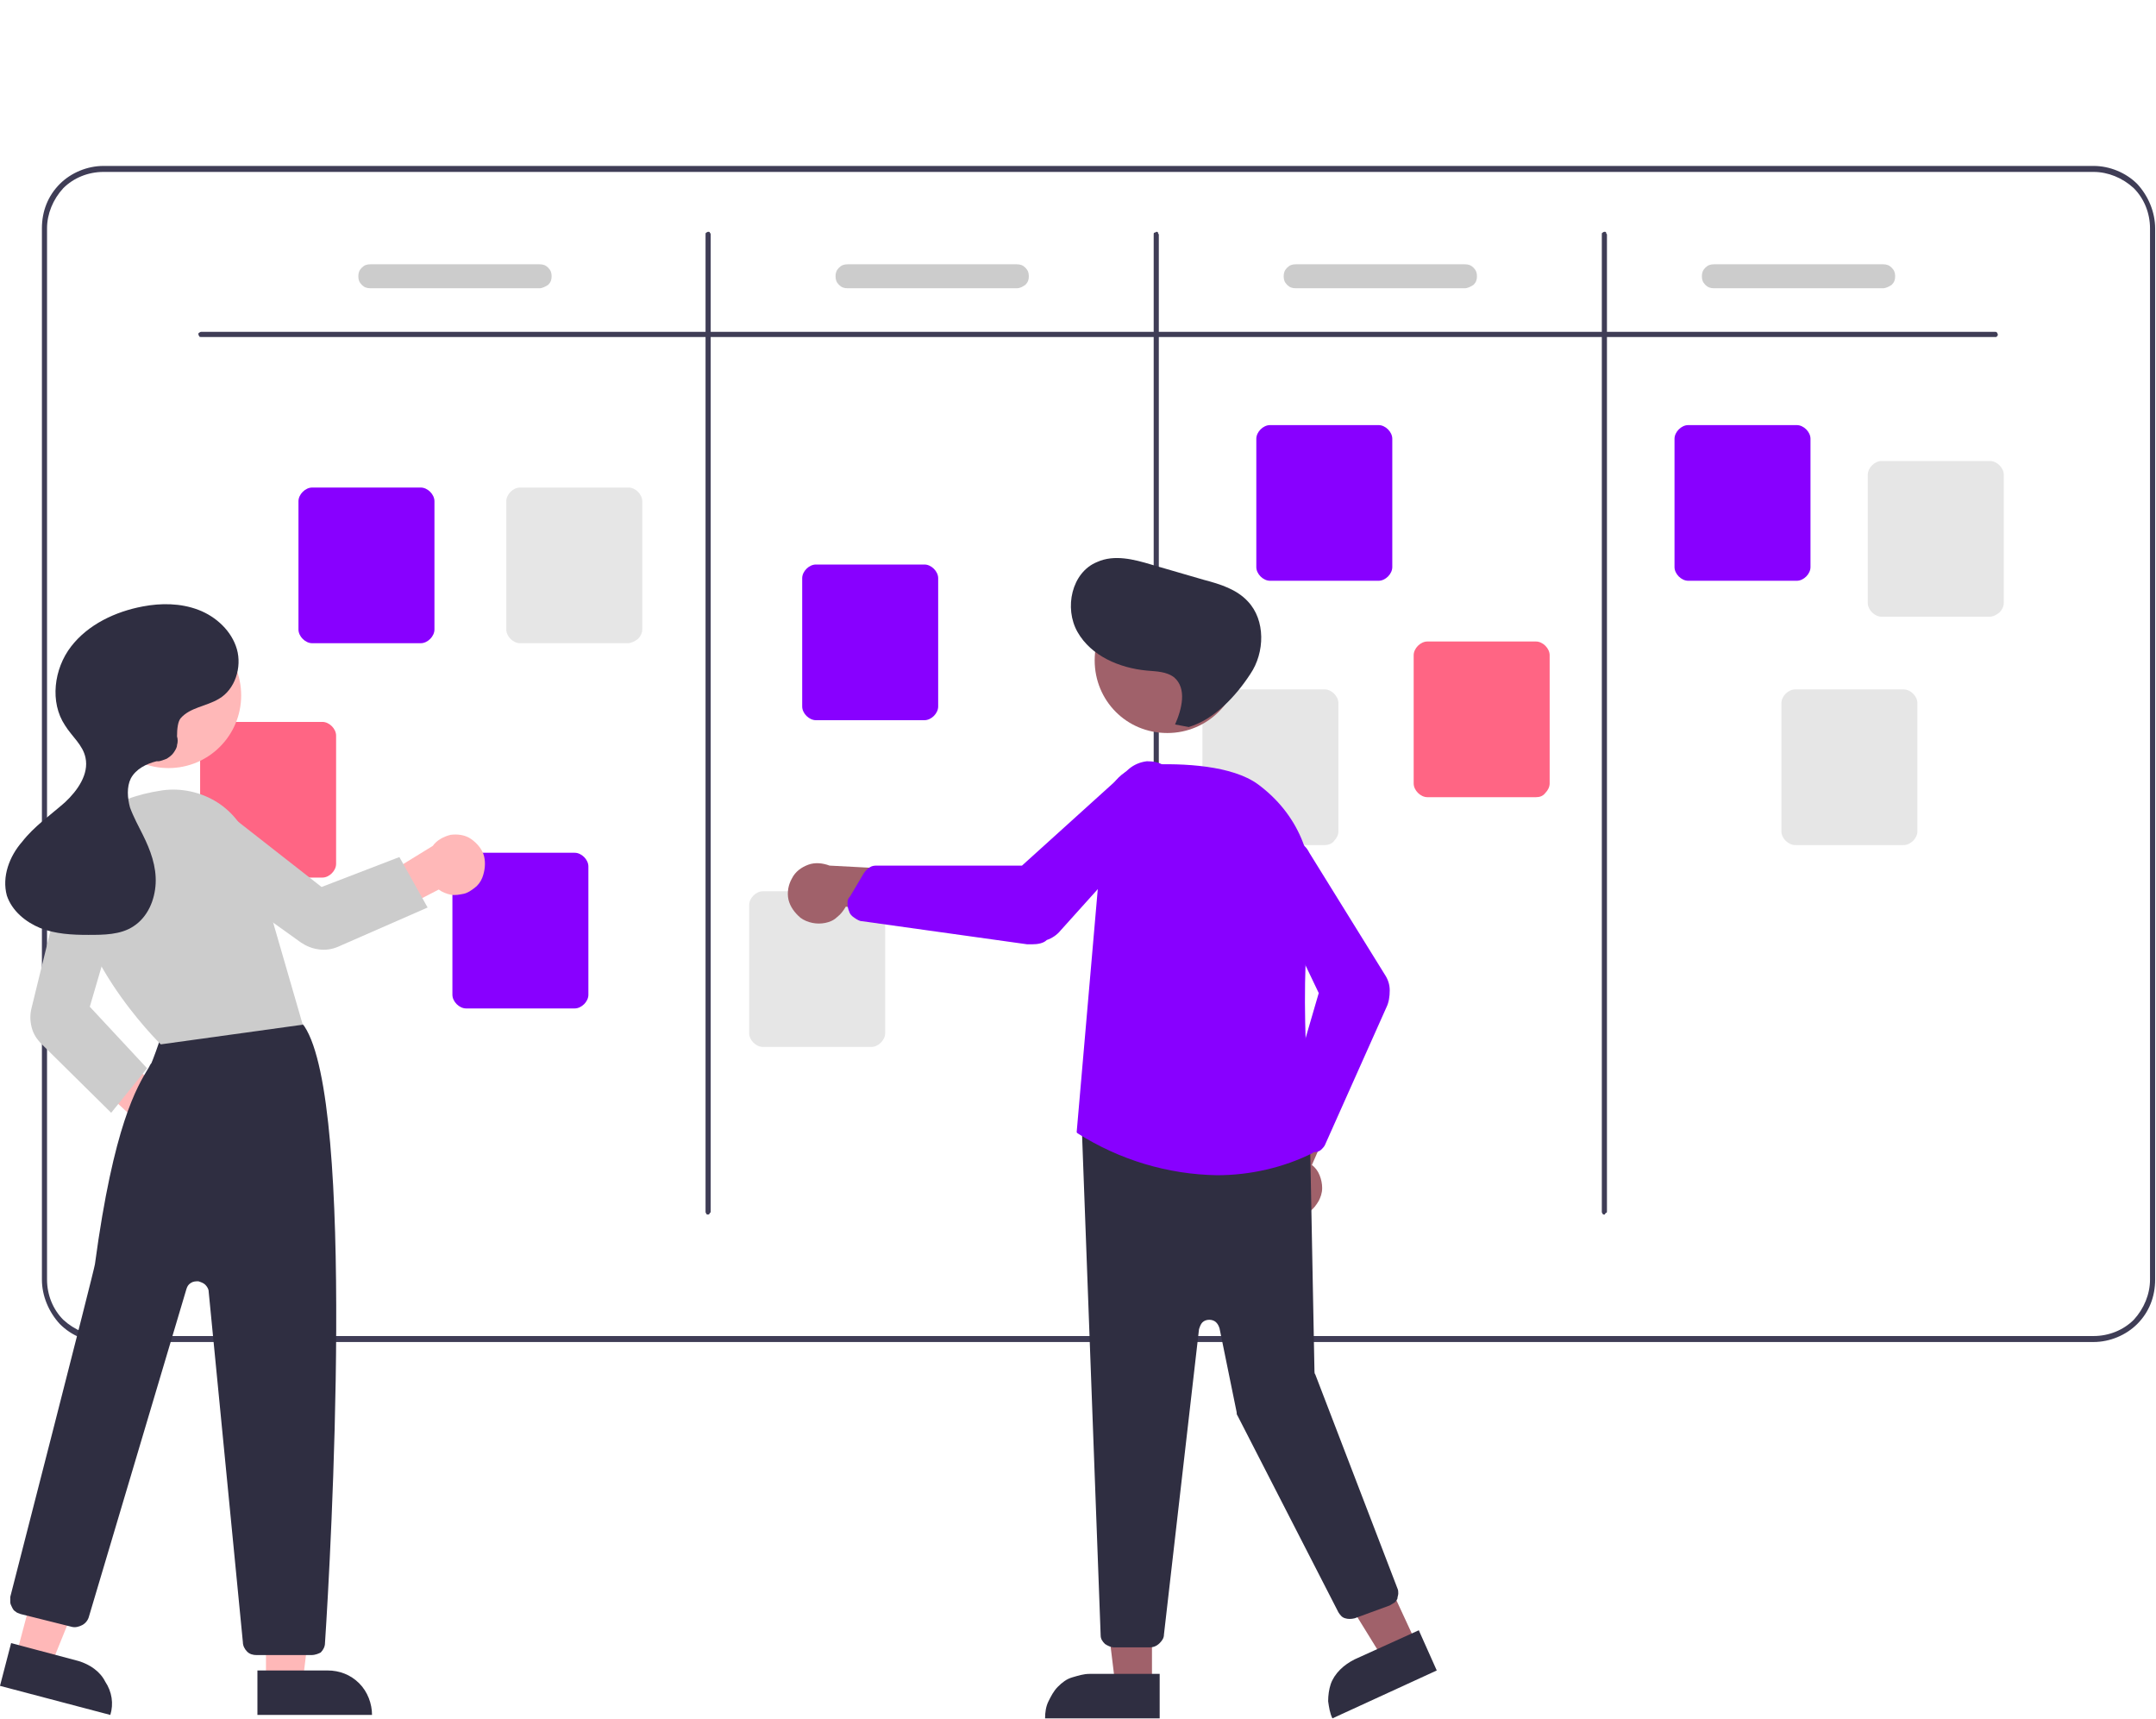 <?xml version="1.0" encoding="utf-8"?>
<!-- Generator: Adobe Illustrator 26.1.0, SVG Export Plug-In . SVG Version: 6.00 Build 0)  -->
<svg version="1.1" id="Calque_1" xmlns="http://www.w3.org/2000/svg" xmlns:xlink="http://www.w3.org/1999/xlink" x="0px" y="0px"
	 viewBox="0 0 252.1 201" style="enable-background:new 0 0 252.1 201;" xml:space="preserve">
<style type="text/css">
	.st0{fill:#3F3D56;}
	.st1{fill:#8800FF;}
	.st2{fill:#E6E6E6;}
	.st3{fill:#FF6584;}
	.st4{fill:#CCCCCC;}
	.st5{fill:#FFB8B8;}
	.st6{fill:#2F2E41;}
	.st7{fill:#A0616A;}
</style>
<path class="st0" d="M244.8,19.4H12.1c-1.9,0-3.8,0.8-5.1,2.1c-1.4,1.4-2.1,3.2-2.1,5.2v122.9c0,1.9,0.8,3.8,2.1,5.2
	c1.4,1.4,3.2,2.1,5.1,2.1h232.7c1.9,0,3.8-0.8,5.1-2.1c1.4-1.4,2.1-3.2,2.1-5.2V26.7c0-1.9-0.8-3.8-2.1-5.2
	C248.6,20.2,246.7,19.4,244.8,19.4z M251.4,149.6c0,1.7-0.7,3.4-1.9,4.7c-1.2,1.2-2.9,1.9-4.7,1.9H12.1c-1.7,0-3.4-0.7-4.7-1.9
	c-1.2-1.2-1.9-2.9-1.9-4.7V26.7c0-1.7,0.7-3.4,1.9-4.7c1.2-1.2,2.9-1.9,4.7-1.9h232.7c1.7,0,3.4,0.7,4.7,1.9
	c1.2,1.2,1.9,2.9,1.9,4.7V149.6z"/>
<path class="st0" d="M233.4,39.4H23.5c-0.1,0-0.2,0-0.2-0.1c-0.1-0.1-0.1-0.2-0.1-0.2c0-0.1,0-0.2,0.1-0.2c0.1-0.1,0.2-0.1,0.2-0.1
	h209.8c0.1,0,0.2,0,0.2,0.1c0.1,0.1,0.1,0.2,0.1,0.2c0,0.1,0,0.2-0.1,0.2C233.5,39.3,233.5,39.4,233.4,39.4z"/>
<path class="st0" d="M82.8,142c-0.1,0-0.2,0-0.2-0.1c-0.1-0.1-0.1-0.2-0.1-0.2V27.4c0-0.1,0-0.2,0.1-0.2c0.1-0.1,0.2-0.1,0.2-0.1
	c0.1,0,0.2,0,0.2,0.1c0.1,0.1,0.1,0.2,0.1,0.2v114.2c0,0.1,0,0.2-0.1,0.2C83,141.9,82.9,142,82.8,142z"/>
<path class="st0" d="M135.2,142c-0.1,0-0.2,0-0.2-0.1s-0.1-0.2-0.1-0.2V27.4c0-0.1,0-0.2,0.1-0.2s0.2-0.1,0.2-0.1
	c0.1,0,0.2,0,0.2,0.1s0.1,0.2,0.1,0.2v114.2c0,0.1,0,0.2-0.1,0.2S135.3,142,135.2,142z"/>
<path class="st0" d="M187.6,142c-0.1,0-0.2,0-0.2-0.1c-0.1-0.1-0.1-0.2-0.1-0.2V27.4c0-0.1,0-0.2,0.1-0.2c0.1-0.1,0.2-0.1,0.2-0.1
	c0.1,0,0.2,0,0.2,0.1s0.1,0.2,0.1,0.2v114.2c0,0.1,0,0.2-0.1,0.2S187.7,142,187.6,142z"/>
<path class="st1" d="M49.2,75.2H36.5c-0.4,0-0.8-0.2-1.1-0.5c-0.3-0.3-0.5-0.7-0.5-1.1v-15c0-0.4,0.2-0.8,0.5-1.1
	c0.3-0.3,0.7-0.5,1.1-0.5h12.7c0.4,0,0.8,0.2,1.1,0.5c0.3,0.3,0.5,0.7,0.5,1.1v15c0,0.4-0.2,0.8-0.5,1.1C50,75,49.6,75.2,49.2,75.2z
	"/>
<path class="st1" d="M67.2,117.9H54.5c-0.4,0-0.8-0.2-1.1-0.5c-0.3-0.3-0.5-0.7-0.5-1.1v-15c0-0.4,0.2-0.8,0.5-1.1
	c0.3-0.3,0.7-0.5,1.1-0.5h12.7c0.4,0,0.8,0.2,1.1,0.5c0.3,0.3,0.5,0.7,0.5,1.1v15c0,0.4-0.2,0.8-0.5,1.1
	C68,117.7,67.6,117.9,67.2,117.9z"/>
<path class="st1" d="M108.1,84.2H95.4c-0.4,0-0.8-0.2-1.1-0.5c-0.3-0.3-0.5-0.7-0.5-1.1v-15c0-0.4,0.2-0.8,0.5-1.1
	c0.3-0.3,0.7-0.5,1.1-0.5h12.7c0.4,0,0.8,0.2,1.1,0.5c0.3,0.3,0.5,0.7,0.5,1.1v15c0,0.4-0.2,0.8-0.5,1.1
	C108.9,84,108.5,84.2,108.1,84.2z"/>
<path class="st1" d="M161.2,67.9h-12.7c-0.4,0-0.8-0.2-1.1-0.5c-0.3-0.3-0.5-0.7-0.5-1.1v-15c0-0.4,0.2-0.8,0.5-1.1
	c0.3-0.3,0.7-0.5,1.1-0.5h12.7c0.4,0,0.8,0.2,1.1,0.5c0.3,0.3,0.5,0.7,0.5,1.1v15c0,0.4-0.2,0.8-0.5,1.1
	C162,67.7,161.6,67.9,161.2,67.9z"/>
<path class="st1" d="M210.1,67.9h-12.7c-0.4,0-0.8-0.2-1.1-0.5c-0.3-0.3-0.5-0.7-0.5-1.1v-15c0-0.4,0.2-0.8,0.5-1.1
	c0.3-0.3,0.7-0.5,1.1-0.5h12.7c0.4,0,0.8,0.2,1.1,0.5c0.3,0.3,0.5,0.7,0.5,1.1v15c0,0.4-0.2,0.8-0.5,1.1
	C210.9,67.7,210.5,67.9,210.1,67.9z"/>
<path class="st2" d="M232.6,72.1H220c-0.4,0-0.8-0.2-1.1-0.5s-0.5-0.7-0.5-1.1v-15c0-0.4,0.2-0.8,0.5-1.1c0.3-0.3,0.7-0.5,1.1-0.5
	h12.7c0.4,0,0.8,0.2,1.1,0.5c0.3,0.3,0.5,0.7,0.5,1.1v15c0,0.4-0.2,0.8-0.5,1.1C233.4,71.9,233.1,72.1,232.6,72.1z"/>
<path class="st2" d="M222.6,98.8h-12.7c-0.4,0-0.8-0.2-1.1-0.5c-0.3-0.3-0.5-0.7-0.5-1.1v-15c0-0.4,0.2-0.8,0.5-1.1
	c0.3-0.3,0.7-0.5,1.1-0.5h12.7c0.4,0,0.8,0.2,1.1,0.5c0.3,0.3,0.5,0.7,0.5,1.1v15c0,0.4-0.2,0.8-0.5,1.1
	C223.4,98.6,223,98.8,222.6,98.8z"/>
<path class="st3" d="M179.6,93.2h-12.7c-0.4,0-0.8-0.2-1.1-0.5c-0.3-0.3-0.5-0.7-0.5-1.1v-15c0-0.4,0.2-0.8,0.5-1.1
	c0.3-0.3,0.7-0.5,1.1-0.5h12.7c0.4,0,0.8,0.2,1.1,0.5c0.3,0.3,0.5,0.7,0.5,1.1v15c0,0.4-0.2,0.8-0.5,1.1
	C180.4,93.1,180,93.2,179.6,93.2z"/>
<path class="st2" d="M154.9,98.8h-12.7c-0.4,0-0.8-0.2-1.1-0.5c-0.3-0.3-0.5-0.7-0.5-1.1v-15c0-0.4,0.2-0.8,0.5-1.1
	c0.3-0.3,0.7-0.5,1.1-0.5h12.7c0.4,0,0.8,0.2,1.1,0.5c0.3,0.3,0.5,0.7,0.5,1.1v15c0,0.4-0.2,0.8-0.5,1.1
	C155.8,98.6,155.4,98.8,154.9,98.8z"/>
<path class="st2" d="M101.9,122.4H89.2c-0.4,0-0.8-0.2-1.1-0.5c-0.3-0.3-0.5-0.7-0.5-1.1v-15c0-0.4,0.2-0.8,0.5-1.1
	c0.3-0.3,0.7-0.5,1.1-0.5h12.7c0.4,0,0.8,0.2,1.1,0.5s0.5,0.7,0.5,1.1v15c0,0.4-0.2,0.8-0.5,1.1S102.3,122.4,101.9,122.4z"/>
<path class="st3" d="M37.7,102.6H25c-0.4,0-0.8-0.2-1.1-0.5c-0.3-0.3-0.5-0.7-0.5-1.1v-15c0-0.4,0.2-0.8,0.5-1.1
	c0.3-0.3,0.7-0.5,1.1-0.5h12.7c0.4,0,0.8,0.2,1.1,0.5c0.3,0.3,0.5,0.7,0.5,1.1v15c0,0.4-0.2,0.8-0.5,1.1
	C38.5,102.4,38.1,102.6,37.7,102.6z"/>
<path class="st2" d="M73.4,75.2H60.8c-0.4,0-0.8-0.2-1.1-0.5c-0.3-0.3-0.5-0.7-0.5-1.1v-15c0-0.4,0.2-0.8,0.5-1.1
	c0.3-0.3,0.7-0.5,1.1-0.5h12.7c0.4,0,0.8,0.2,1.1,0.5c0.3,0.3,0.5,0.7,0.5,1.1v15c0,0.4-0.2,0.8-0.5,1.1
	C74.2,75,73.8,75.2,73.4,75.2z"/>
<path class="st4" d="M63.1,33.7H43.3c-0.4,0-0.7-0.1-1-0.4c-0.3-0.3-0.4-0.6-0.4-1c0-0.4,0.1-0.7,0.4-1c0.3-0.3,0.6-0.4,1-0.4h19.8
	c0.4,0,0.7,0.1,1,0.4c0.3,0.3,0.4,0.6,0.4,1c0,0.4-0.1,0.7-0.4,1C63.8,33.5,63.4,33.7,63.1,33.7z"/>
<path class="st4" d="M118.9,33.7H99.1c-0.4,0-0.7-0.1-1-0.4c-0.3-0.3-0.4-0.6-0.4-1c0-0.4,0.1-0.7,0.4-1c0.3-0.3,0.6-0.4,1-0.4h19.8
	c0.4,0,0.7,0.1,1,0.4c0.3,0.3,0.4,0.6,0.4,1c0,0.4-0.1,0.7-0.4,1C119.6,33.5,119.3,33.7,118.9,33.7z"/>
<path class="st4" d="M171.3,33.7h-19.8c-0.4,0-0.7-0.1-1-0.4c-0.3-0.3-0.4-0.6-0.4-1c0-0.4,0.1-0.7,0.4-1c0.3-0.3,0.6-0.4,1-0.4
	h19.8c0.4,0,0.7,0.1,1,0.4c0.3,0.3,0.4,0.6,0.4,1c0,0.4-0.1,0.7-0.4,1C172,33.5,171.6,33.7,171.3,33.7z"/>
<path class="st4" d="M220.2,33.7h-19.8c-0.4,0-0.7-0.1-1-0.4c-0.3-0.3-0.4-0.6-0.4-1c0-0.4,0.1-0.7,0.4-1c0.3-0.3,0.6-0.4,1-0.4
	h19.8c0.4,0,0.7,0.1,1,0.4c0.3,0.3,0.4,0.6,0.4,1c0,0.4-0.1,0.7-0.4,1C220.9,33.5,220.5,33.7,220.2,33.7z"/>
<path class="st5" d="M18.8,135.3c-0.5-0.1-1-0.2-1.4-0.5c-0.4-0.3-0.8-0.6-1.1-1c-0.3-0.4-0.5-0.9-0.6-1.4c-0.1-0.5-0.1-1,0.1-1.5
	l-8.9-8.3l4.7-1.2l8.7,7.1c0.8,0.3,1.5,0.9,1.9,1.6c0.4,0.8,0.5,1.6,0.4,2.5c-0.2,0.8-0.7,1.6-1.4,2.1
	C20.5,135.2,19.6,135.4,18.8,135.3z"/>
<path class="st5" d="M31.1,196.6h4.3l2-16.4h-6.3L31.1,196.6z"/>
<path class="st6" d="M43.5,200.5l-13.4,0l0-5.2l8.2,0c1.4,0,2.7,0.5,3.7,1.5C43,197.8,43.5,199.2,43.5,200.5L43.5,200.5z"/>
<path class="st5" d="M1.9,193.5l4.1,1.1l6.2-15.3l-6.1-1.6L1.9,193.5z"/>
<path class="st6" d="M12.9,200.5L0,197.1l1.3-5l7.9,2.1c1.3,0.4,2.5,1.2,3.1,2.4C13.1,197.8,13.3,199.2,12.9,200.5z"/>
<path class="st6" d="M36.4,193.5H30c-0.4,0-0.8-0.1-1.1-0.4c-0.3-0.3-0.5-0.7-0.5-1.1L24.4,151c0-0.3-0.2-0.6-0.4-0.8
	c-0.2-0.2-0.5-0.3-0.8-0.4c-0.3,0-0.6,0-0.9,0.2c-0.3,0.2-0.4,0.4-0.5,0.7L10.4,189c-0.1,0.4-0.4,0.8-0.8,1
	c-0.4,0.2-0.8,0.3-1.2,0.2l-6-1.5c-0.2-0.1-0.4-0.1-0.6-0.3c-0.2-0.1-0.3-0.3-0.4-0.5c-0.1-0.2-0.2-0.4-0.2-0.6c0-0.2,0-0.4,0-0.6
	c0.1-0.4,9.9-38.5,9.9-38.9c2.2-16.3,4.9-20.7,6.3-23c0.1-0.2,0.2-0.4,0.3-0.5c0.1-0.2,0.9-2.3,1.3-3.7c0.1-0.2,0.2-0.4,0.3-0.6
	c0.1-0.2,0.3-0.3,0.5-0.4c6-3.1,13-0.9,15-0.2c0.3,0.1,0.6,0.3,0.8,0.6c6,9.1,3.1,61.6,2.4,72.1c0,0.4-0.2,0.8-0.5,1.1
	C37.3,193.3,36.9,193.5,36.4,193.5z"/>
<path class="st5" d="M19.7,89.8c4.7,0,8.5-3.8,8.5-8.5s-3.8-8.5-8.5-8.5c-4.7,0-8.5,3.8-8.5,8.5S15,89.8,19.7,89.8z"/>
<path class="st4" d="M18.8,122.1L18.8,122.1c-0.2-0.2-11.5-11.3-10.1-21.6c0.6-4.4,4.2-7.2,10.3-8.1c2.2-0.3,4.5,0.2,6.4,1.4
	c1.9,1.2,3.3,3.1,4,5.3l6,20.7L18.8,122.1z"/>
<path class="st4" d="M13,130.1l-8.1-8c-0.6-0.6-1-1.2-1.2-2c-0.2-0.8-0.2-1.5,0-2.3l3.9-15.9c0.1-0.5,0.3-0.9,0.6-1.3
	c0.3-0.4,0.7-0.7,1.1-1s0.9-0.4,1.4-0.4c0.5-0.1,1,0,1.5,0.1c0.9,0.3,1.6,0.9,2.1,1.7c0.4,0.8,0.5,1.8,0.3,2.7l-4.1,14l6.7,7.2
	L13,130.1z"/>
<path class="st5" d="M56.4,102.6c-0.2,0.5-0.5,0.9-0.9,1.2c-0.4,0.3-0.8,0.6-1.3,0.7c-0.5,0.1-1,0.2-1.5,0.1c-0.5-0.1-1-0.3-1.4-0.6
	l-10.8,5.6l0.5-4.8l9.6-5.9c0.5-0.7,1.3-1.1,2.1-1.3c0.8-0.1,1.7,0,2.4,0.5c0.7,0.5,1.3,1.2,1.5,2C56.8,100.9,56.7,101.8,56.4,102.6
	L56.4,102.6z"/>
<path class="st4" d="M50,106.1l-10.5,4.6c-0.7,0.3-1.5,0.4-2.2,0.3c-0.8-0.1-1.5-0.4-2.1-0.8l-13.4-9.6c-0.4-0.3-0.7-0.7-1-1.1
	c-0.3-0.4-0.4-0.9-0.5-1.4c-0.1-0.5,0-1,0.1-1.5c0.1-0.5,0.4-0.9,0.7-1.3c0.6-0.7,1.5-1.2,2.4-1.3s1.9,0.2,2.6,0.7l11.5,9l9.1-3.5
	L50,106.1z"/>
<path class="st6" d="M21.1,84c1.1-1.3,3-1.4,4.5-2.3c1.9-1.1,2.7-3.7,2.1-5.8s-2.4-3.8-4.5-4.6c-2.1-0.8-4.4-0.8-6.5-0.4
	c-3.2,0.6-6.4,2.1-8.4,4.7c-2,2.6-2.5,6.5-0.7,9.2c0.8,1.3,2.1,2.3,2.4,3.8c0.4,1.9-0.9,3.8-2.4,5.2c-1.7,1.5-3.6,2.8-5,4.6
	c-1.5,1.7-2.4,4.1-1.8,6.3c0.6,1.8,2.2,3.1,3.9,3.8c1.8,0.7,3.7,0.8,5.6,0.8c1.8,0,3.8,0,5.3-1c1.7-1.1,2.5-3.1,2.6-5
	c0.1-2-0.6-3.9-1.5-5.7c-0.5-1-1.1-2.1-1.5-3.2c-0.3-1.1-0.4-2.4,0.1-3.4c0.6-1.1,1.8-1.7,3-2c0.1,0,0.1,0,0.2,0
	c0.3,0,0.7-0.2,1-0.3c0.3-0.2,0.6-0.4,0.8-0.7c0.2-0.3,0.4-0.6,0.4-0.9c0.1-0.3,0.1-0.7,0-1C20.7,85.2,20.8,84.4,21.1,84z"/>
<path class="st7" d="M134.7,196.9h-4.3l-2-16.4h6.3L134.7,196.9z"/>
<path class="st6" d="M127.4,195.7h8.2v5.2h-13.4c0-0.7,0.1-1.4,0.4-2c0.3-0.6,0.6-1.2,1.1-1.7c0.5-0.5,1-0.9,1.7-1.1
	C126.1,195.9,126.7,195.7,127.4,195.7z"/>
<path class="st7" d="M165.6,192.1l-3.9,1.8l-8.7-14.1l5.7-2.6L165.6,192.1z"/>
<path class="st6" d="M158.4,194l7.5-3.4l2.1,4.7l-12.2,5.6c-0.3-0.6-0.4-1.3-0.5-2c0-0.7,0.1-1.4,0.3-2c0.2-0.6,0.6-1.2,1.1-1.7
	C157.2,194.7,157.8,194.3,158.4,194z"/>
<path class="st7" d="M153.2,141.6c0.4-0.3,0.7-0.7,1-1.2c0.2-0.4,0.4-0.9,0.4-1.5c0-0.5-0.1-1-0.3-1.5c-0.2-0.5-0.5-0.9-0.9-1.2
	l5-11.4l-6.4,1.1l-3.8,10.6c-0.5,0.7-0.8,1.5-0.8,2.4c0,0.9,0.4,1.7,1,2.3c0.6,0.6,1.4,1,2.3,1.1
	C151.6,142.4,152.5,142.1,153.2,141.6z"/>
<path class="st6" d="M134.4,192.6h-4.1c-0.4,0-0.8-0.2-1.1-0.4c-0.3-0.3-0.5-0.6-0.5-1l-2.2-59.2c0-0.2,0-0.5,0.1-0.7
	c0.1-0.2,0.2-0.4,0.4-0.6c0.2-0.2,0.4-0.3,0.6-0.4c0.2-0.1,0.4-0.1,0.7-0.1l23.5,2.5c0.4,0,0.7,0.2,1,0.5c0.3,0.3,0.4,0.6,0.4,1
	l0.5,26.1c0,0.1,0,0.3,0.1,0.4l9.6,25c0.1,0.2,0.1,0.4,0.1,0.6c0,0.2-0.1,0.4-0.1,0.6c-0.1,0.2-0.2,0.4-0.4,0.5
	c-0.2,0.1-0.3,0.2-0.5,0.3l-4.1,1.5c-0.4,0.1-0.8,0.1-1.1,0c-0.4-0.1-0.6-0.4-0.8-0.7l-11.8-23c-0.1-0.1-0.1-0.3-0.1-0.4l-2-9.8
	c-0.1-0.3-0.2-0.5-0.4-0.7c-0.2-0.2-0.5-0.3-0.8-0.3c-0.3,0-0.6,0.1-0.8,0.3c-0.2,0.2-0.3,0.5-0.4,0.8l-4.1,35.7
	c0,0.4-0.2,0.7-0.5,1C135.2,192.5,134.8,192.6,134.4,192.6z"/>
<path class="st7" d="M136.5,85.7c4.7,0,8.5-3.8,8.5-8.5s-3.8-8.5-8.5-8.5c-4.7,0-8.5,3.8-8.5,8.5S131.7,85.7,136.5,85.7z"/>
<path class="st1" d="M142.3,137.4c-5.8-0.1-11.4-1.8-16.3-4.9l-0.1-0.1l0-0.1l3.3-38c0.1-1.3,0.7-2.5,1.6-3.4
	c0.9-0.9,2.2-1.4,3.4-1.5c4.2-0.2,9.9,0.1,12.9,2.3c4.6,3.4,6.8,8.6,6.1,14.1c-1.5,11.5,0.2,27.1,0.4,28.8l0,0.1l-0.1,0.1
	C150.1,136.5,146.2,137.4,142.3,137.4z"/>
<path class="st1" d="M153.6,134.7c-0.2,0-0.5-0.1-0.7-0.1c-0.2-0.1-0.4-0.2-0.6-0.4l-1.9-2c-0.2-0.2-0.3-0.5-0.4-0.8
	c-0.1-0.3-0.1-0.6,0-0.9l4.2-14.4l-6.5-13.6c-0.3-0.6-0.4-1.4-0.2-2c0.1-0.6,0.5-1.1,0.9-1.6c0.5-0.4,1-0.7,1.6-0.8
	c0.6-0.1,1.2,0,1.8,0.3c0.6,0.3,1,0.7,1.3,1.3l8.8,14.2c0.4,0.6,0.6,1.2,0.6,1.9c0,0.7-0.1,1.4-0.4,2l-7.1,15.9
	c-0.1,0.3-0.3,0.5-0.5,0.7c-0.2,0.2-0.5,0.3-0.8,0.3C153.8,134.7,153.7,134.7,153.6,134.7z"/>
<path class="st7" d="M93.6,107.3c0.4,0.3,0.9,0.5,1.4,0.6c0.5,0.1,1,0.1,1.5,0c0.5-0.1,1-0.3,1.4-0.7c0.4-0.3,0.7-0.7,1-1.2
	l12.3,1.6l-2.8-5.8L97,101.2c-0.8-0.3-1.7-0.4-2.5-0.1c-0.8,0.3-1.5,0.8-1.9,1.6c-0.4,0.7-0.6,1.6-0.4,2.5
	C92.4,106,92.9,106.7,93.6,107.3L93.6,107.3z"/>
<path class="st1" d="M120.7,110.4c-0.2,0-0.4,0-0.6,0l-19.3-2.7c-0.3,0-0.6-0.2-0.9-0.4c-0.3-0.2-0.5-0.4-0.6-0.7
	c0-0.1-0.1-0.2-0.1-0.3l0,0c-0.1-0.3-0.1-0.5-0.1-0.8c0-0.3,0.1-0.5,0.3-0.7l1.6-2.7c0.2-0.3,0.4-0.5,0.7-0.7
	c0.3-0.2,0.6-0.2,0.9-0.2h0l16.9,0L132,89.9c0.6-0.5,1.3-0.8,2.1-0.9c0.7,0,1.4,0.1,2,0.5s1,0.9,1.3,1.5c0.3,0.6,0.4,1.3,0.2,2
	c-0.1,0.7-0.5,1.3-1,1.8l-12.6,14c-0.4,0.5-1,0.9-1.6,1.1C122,110.3,121.3,110.4,120.7,110.4z"/>
<path class="st6" d="M137.4,84.7c0.8-1.8,1.4-4.2-0.1-5.5c-0.9-0.7-2.1-0.7-3.2-0.8c-3.2-0.3-6.5-1.7-8.1-4.5
	c-1.6-2.8-0.7-7,2.3-8.2c2-0.9,4.3-0.3,6.3,0.3l6.2,1.8c1.9,0.5,3.8,1.1,5.1,2.5c2.1,2.2,2,6,0.3,8.5c-1.7,2.6-4.2,5.3-7.2,6.2
	L137.4,84.7z"/>
</svg>
